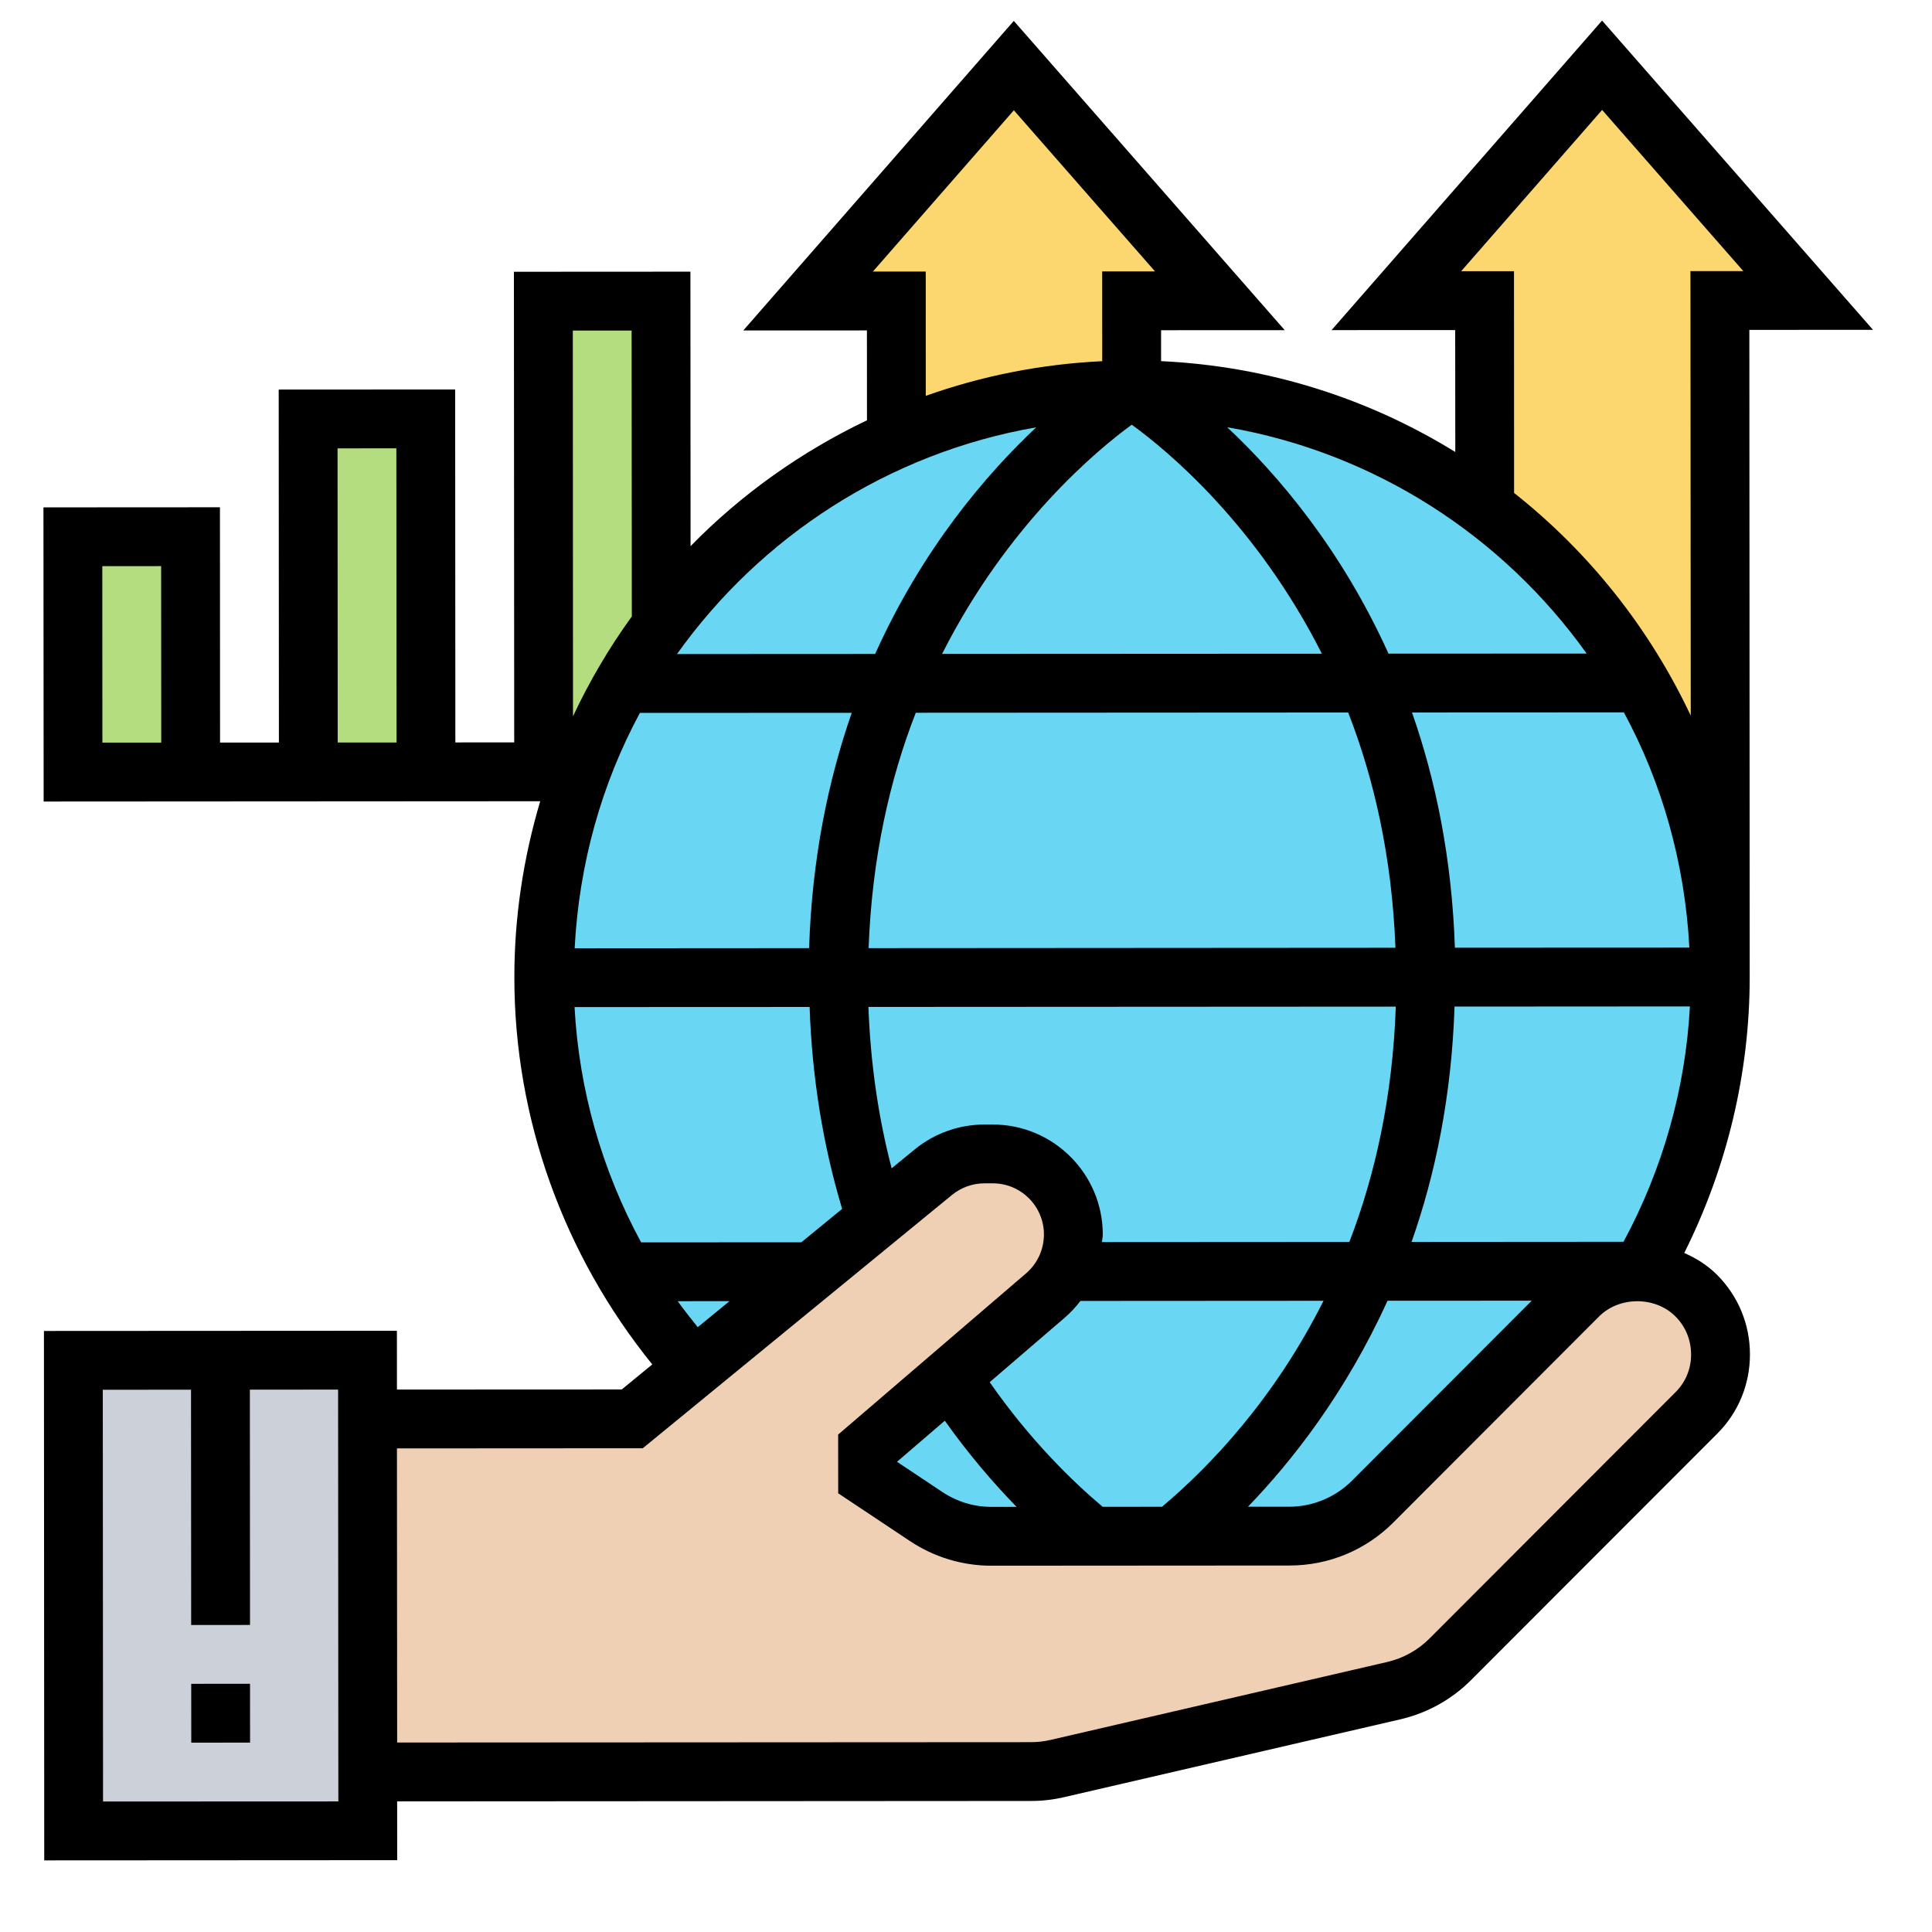 <svg width="39" height="39" viewBox="0 0 39 39" fill="none" xmlns="http://www.w3.org/2000/svg">
<g clip-path="url(#clip0)">
<path d="M1.471 10.835L3.846 10.834L3.849 15.584L1.474 15.585L1.471 10.835Z" fill="#B4DD7F"/>
<path d="M6.22 8.458L8.595 8.456L8.599 15.581L6.224 15.582L6.22 8.458Z" fill="#B4DD7F"/>
<path d="M13.343 6.078L13.347 12.61C13.068 12.984 12.802 13.382 12.57 13.797C12.226 14.38 11.941 14.991 11.704 15.633L11.568 15.579L10.974 15.58L10.968 6.08L13.343 6.078Z" fill="#B4DD7F"/>
<path d="M22.845 7.854C21.152 7.855 19.549 8.212 18.095 8.848L18.093 6.076L16.312 6.077L20.466 1.324L24.625 6.072L22.843 6.073L22.845 7.854Z" fill="#FCD770"/>
<path d="M32.341 1.317L36.5 6.065L34.718 6.066L34.726 19.722C34.725 17.561 34.142 15.531 33.126 13.786C32.329 12.397 31.254 11.186 29.971 10.225L29.968 6.069L28.187 6.07L32.341 1.317Z" fill="#FCD770"/>
<path d="M4.45 27.459L7.419 27.457L7.419 28.644L7.423 35.769L7.424 36.957L1.487 36.96L1.481 27.46L4.45 27.459Z" fill="#CCD1D9"/>
<path d="M22.858 31.604C29.417 31.6 34.73 26.28 34.726 19.722C34.723 13.164 29.403 7.85 22.845 7.854C16.286 7.858 10.973 13.178 10.976 19.736C10.98 26.294 16.3 31.608 22.858 31.604Z" fill="#69D6F4"/>
<path d="M14.003 27.625L17.677 24.613L18.84 23.662C19.131 23.424 19.499 23.294 19.873 23.293L20.039 23.293C20.936 23.293 21.666 24.023 21.667 24.919C21.667 25.157 21.614 25.388 21.519 25.596C21.418 25.81 21.276 26 21.098 26.154L19.187 27.794L17.513 29.232L17.514 29.826L18.696 30.615C19.088 30.876 19.545 31.012 20.014 31.012L21.932 31.011L23.784 31.01L26.029 31.009C26.658 31.008 27.264 30.758 27.709 30.313L31.862 26.154C32.177 25.839 32.604 25.661 33.05 25.661C33.073 25.661 33.097 25.666 33.121 25.666L33.121 25.661L33.127 25.661C33.56 25.684 33.952 25.868 34.237 26.153C34.54 26.455 34.731 26.877 34.731 27.34L34.731 27.346C34.731 27.785 34.559 28.207 34.245 28.522C33.129 29.639 30.388 32.383 29.278 33.494C28.963 33.809 28.566 34.029 28.132 34.13L21.341 35.702C21.169 35.743 20.991 35.761 20.806 35.762L7.423 35.769L7.419 28.644L12.763 28.641L14.003 27.625Z" fill="#F0D0B4"/>
<path d="M3.86 33.99L5.047 33.989L5.048 35.177L3.861 35.178L3.86 33.99Z" fill="black"/>
<path d="M32.34 0.415L26.879 6.664L29.375 6.663L29.377 9.124C27.633 8.047 25.609 7.392 23.438 7.29L23.438 6.666L25.934 6.665L20.465 0.422L15.004 6.671L17.5 6.67L17.501 8.484C16.168 9.121 14.961 9.979 13.94 11.025L13.937 5.484L10.374 5.486L10.38 14.986L9.192 14.987L9.188 7.862L5.626 7.864L5.63 14.989L4.442 14.99L4.44 10.24L0.877 10.242L0.881 16.18L10.905 16.174C10.569 17.304 10.382 18.498 10.383 19.736C10.384 22.582 11.376 25.327 13.167 27.543L12.551 28.048L8.013 28.05L8.012 26.863L0.887 26.867L0.893 37.554L8.018 37.55L8.017 36.363L20.809 36.355C21.034 36.355 21.259 36.33 21.477 36.279L28.268 34.707C28.81 34.581 29.304 34.307 29.696 33.914L34.664 28.941C35.09 28.515 35.325 27.948 35.325 27.34C35.325 26.732 35.088 26.161 34.659 25.732C34.467 25.54 34.241 25.399 33.999 25.293C34.865 23.561 35.321 21.651 35.32 19.722L35.313 6.659L37.809 6.658L32.34 0.415ZM3.255 14.991L2.067 14.991L2.065 11.429L3.253 11.428L3.255 14.991ZM19.072 28.679C19.561 29.368 20.06 29.945 20.521 30.418L20.014 30.418C19.662 30.419 19.32 30.315 19.026 30.12L18.107 29.508L19.072 28.679ZM22.259 30.417C21.644 29.9 20.791 29.068 19.978 27.901L21.486 26.605C21.607 26.502 21.715 26.386 21.81 26.261L26.717 26.258C25.723 28.242 24.425 29.601 23.457 30.416L22.259 30.417ZM16.177 25.077L12.942 25.079C12.149 23.618 11.688 22 11.598 20.329L16.343 20.327C16.392 21.744 16.611 23.111 17 24.403L16.177 25.077ZM12.917 14.391L17.194 14.389C16.718 15.753 16.391 17.332 16.333 19.139L11.6 19.142C11.689 17.432 12.147 15.818 12.917 14.391ZM22.846 8.573C23.556 9.086 25.363 10.581 26.684 13.196L19.017 13.2C20.336 10.59 22.139 9.088 22.846 8.573ZM27.215 14.383C27.738 15.722 28.099 17.303 28.169 19.132L17.534 19.139C17.601 17.31 17.963 15.729 18.486 14.388L27.215 14.383ZM17.999 23.584C17.727 22.544 17.572 21.453 17.53 20.326L28.176 20.32C28.112 22.151 27.755 23.729 27.239 25.07L22.244 25.073C22.248 25.021 22.261 24.971 22.261 24.918C22.26 23.695 21.263 22.699 20.039 22.7L19.871 22.7C19.361 22.7 18.861 22.878 18.466 23.202L17.999 23.584ZM28.009 26.257L30.92 26.256L27.289 29.892C26.957 30.224 26.499 30.415 26.03 30.415L25.192 30.415C26.09 29.485 27.169 28.106 28.009 26.257ZM32.773 25.067L28.494 25.07C28.976 23.705 29.302 22.119 29.362 20.319L34.113 20.316C34.025 21.972 33.566 23.596 32.773 25.067ZM29.369 19.131C29.308 17.325 28.981 15.746 28.503 14.382L32.78 14.38C33.551 15.806 34.011 17.419 34.102 19.129L29.369 19.131ZM28.029 13.195C27.072 11.075 25.786 9.574 24.772 8.624C27.754 9.138 30.336 10.823 32.029 13.193L28.029 13.195ZM17.62 5.482L20.466 2.226L23.316 5.479L22.249 5.479L22.25 7.291C21.007 7.35 19.811 7.591 18.688 7.991L18.687 5.482L17.62 5.482ZM20.918 8.626C19.905 9.578 18.621 11.079 17.666 13.201L13.666 13.203C15.356 10.832 17.936 9.144 20.918 8.626ZM12.75 6.673L12.754 12.444C12.297 13.075 11.9 13.749 11.567 14.46L11.563 6.673L12.75 6.673ZM6.814 9.051L8.001 9.05L8.005 14.988L6.817 14.989L6.814 9.051ZM13.68 26.266L14.727 26.265L14.085 26.791C13.946 26.618 13.809 26.445 13.68 26.266ZM6.83 36.364L2.08 36.366L2.075 28.054L3.856 28.053L3.859 32.803L5.047 32.802L5.044 28.052L6.825 28.051L6.83 36.364ZM33.825 28.101L28.857 33.075C28.622 33.311 28.325 33.475 28 33.55L21.209 35.122C21.078 35.153 20.943 35.168 20.808 35.168L8.017 35.175L8.013 29.238L12.975 29.235L19.218 24.121C19.402 23.971 19.634 23.887 19.872 23.887L20.04 23.887C20.61 23.887 21.073 24.349 21.073 24.919C21.073 25.221 20.942 25.507 20.713 25.704L16.919 28.959L16.92 30.144L18.368 31.108C18.858 31.434 19.427 31.606 20.014 31.606L26.03 31.602C26.823 31.602 27.569 31.292 28.129 30.731L32.281 26.573C32.687 26.167 33.41 26.164 33.819 26.572C34.025 26.777 34.137 27.049 34.137 27.345C34.137 27.631 34.026 27.9 33.825 28.101ZM30.564 9.951L30.562 5.475L29.495 5.475L32.341 2.219L35.191 5.472L34.124 5.472L34.13 14.446C33.3 12.684 32.077 11.146 30.564 9.951Z" fill="black"/>
</g>
<defs>
<clipPath id="clip0">
<rect width="38" height="38" fill="white" transform="translate(0.277 0.149) rotate(-0.034)"/>
</clipPath>
</defs>
</svg>
